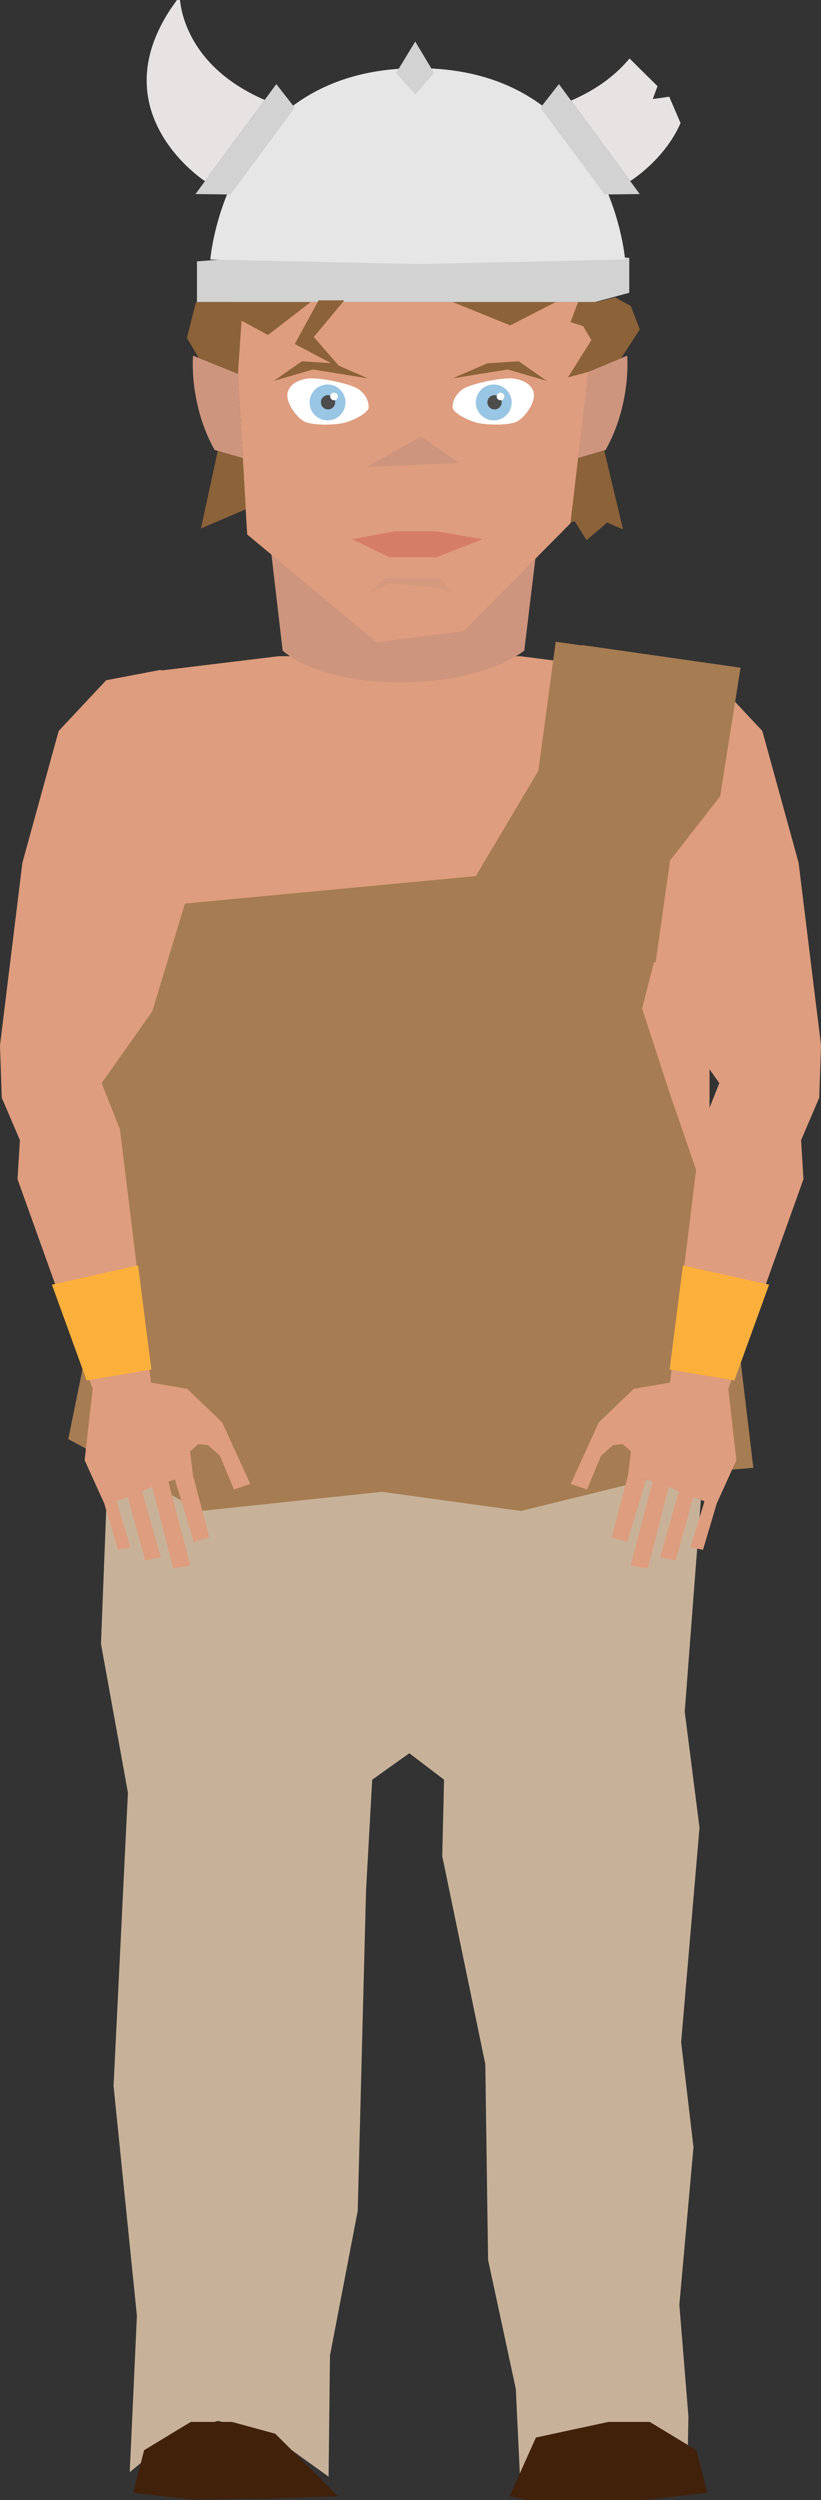 <?xml version="1.0" encoding="utf-8"?>
<!-- Generator: Adobe Illustrator 15.1.0, SVG Export Plug-In . SVG Version: 6.00 Build 0)  -->
<!DOCTYPE svg PUBLIC "-//W3C//DTD SVG 1.1//EN" "http://www.w3.org/Graphics/SVG/1.1/DTD/svg11.dtd">
<svg version="1.1" id="Calque_1" xmlns="http://www.w3.org/2000/svg" xmlns:xlink="http://www.w3.org/1999/xlink" x="0px" y="0px"
	 width="99.171px" height="301.958px" viewBox="0 0 99.171 301.958" enable-background="new 0 0 99.171 301.958"
	 xml:space="preserve">
<rect x="0" y="0" width="99.171" height="301.958" fill="#333333" stroke="none"/>
<g>
	<polygon fill="#C7B299" points="83.029,298.6 78.155,294.247 65.49,295.788 62.81,299.137 62.306,288.534 58.957,272.952 
		58.622,249.311 53.421,224.188 53.638,214.956 49.444,211.762 44.959,214.956 44.214,228.356 43.209,267.042 39.858,284.504 
		39.691,299.137 32.159,293.717 26.3,292.395 20.876,294.247 15.671,298.6 16.538,279.706 13.717,251.946 15.453,216.52 
		12.198,198.547 13.274,171.11 85.427,171.11 82.71,206.741 84.495,220.752 82.277,246.659 83.767,259.342 82.06,278.383 
		83.157,291.874 	"/>
	<polygon fill="#DE9D7E" points="85.697,171.11 13.259,171.11 13.304,104.524 19.405,80.991 33.636,79.261 62.859,79.261 
		86.345,82.243 85.712,104.565 	"/>
	<polygon fill="#42210B" points="31.941,301.813 40.863,301.51 33.244,293.95 28.036,292.526 23.04,292.526 17.406,295.944 
		16.095,301.081 23.04,301.889 	"/>
	<polygon fill="#42210B" points="65.742,302.405 61.554,301.51 64.736,294.409 73.49,292.526 78.489,292.526 84.123,295.944 
		85.433,301.081 78.489,301.889 	"/>
	<polygon fill="#A67C52" points="67.128,77.513 65.03,93.107 57.47,105.821 11.429,110.163 8.247,134.466 11.718,156.747 
		8.247,173.817 24.269,182.499 46.15,180.184 62.931,182.499 80.582,178.157 90.998,177.288 88.103,152.985 80.886,132.005 
		77.562,121.808 84.343,95.298 89.261,80.649 	"/>
	<path fill="#CD957E" d="M32.442,64.011l1.7,14.568c0,0,3.854,3.832,14.222,3.832c10.366,0,14.966-3.832,14.966-3.832l1.7-14.109
		L32.442,64.011z"/>
	<polygon fill="#DE9D7E" points="28.23,36.482 29.857,64.552 45.483,77.571 56.007,76.233 68.921,63.192 72.064,36.482 	"/>
	<path fill="#CD957E" d="M75.757,42.958c0,0,0.543,5.751-2.604,11.394l-3.322,0.982l1.221-10.415L75.757,42.958z"/>
	<path fill="#CD957E" d="M23.32,42.958c0,0-0.542,5.751,2.605,11.394l3.403,0.982L28.74,45.14L23.32,42.958z"/>
	<polygon fill="#CD957E" points="44.269,56.417 50.851,52.729 55.48,55.911 	"/>
	<g>
		<path fill="#D2D2D2" d="M23.792,31.57v4.912h48.073l4.143-1.121v-4.225C76.007,31.136,49.585,29.406,23.792,31.57z"/>
		<path fill="#E6E6E6" d="M50.455,8.233c-23.22,0-25.051,23.112-25.051,23.112l25.051,0.55l25.051-0.55
			C75.505,31.345,73.673,8.233,50.455,8.233z"/>
	</g>
	<polygon fill="#D2D2D2" points="27.849,23.492 35.61,13.013 33.375,10.158 23.614,23.438 	"/>
	<polygon fill="#D2D2D2" points="73.041,23.492 65.279,13.013 67.513,10.158 77.275,23.438 	"/>
	<polyline fill="#D2D2D2" points="50.158,5.019 52.431,8.815 50.166,11.417 47.849,8.82 50.158,5.019 	"/>
	<path fill="#E8E3E3" d="M24.757,21.88c0,0-13.564-8.764-3.039-22.328c0,0-0.057,8.067,10.252,12.516L24.757,21.88z"/>
	<path fill="#E8E3E3" d="M76.124,21.871c0,0,4.13-2.535,6.081-7.006l-1.369-3.186l-1.99,0.289l0.58-1.555l-3.383-3.349
		c-1.543,1.834-3.685,3.628-7.064,5.086L76.124,21.871z"/>
	<polygon fill="#8C6239" points="28.741,45.132 24.007,43.234 22.579,40.809 23.671,36.482 37.533,36.482 32.371,40.464 
		29.177,38.729 	"/>
	<polygon fill="#8C6239" points="26.306,54.462 24.269,63.833 29.685,61.513 29.33,55.333 	"/>
	<polygon fill="#8C6239" points="72.98,54.402 75.257,63.94 73.333,63.118 70.853,65.243 69.417,62.943 68.921,63.105 
		69.832,55.333 	"/>
	<polygon fill="#8C6239" points="69.832,36.482 68.921,38.902 70.441,39.394 71.431,41.072 68.611,45.581 71.05,44.925 
		75.017,43.271 77.29,39.782 76.192,36.955 74.306,35.913 72.064,36.482 	"/>
	<polygon fill="#8C6239" points="54.685,36.482 61.63,39.304 67.128,36.482 	"/>
	<polyline fill="#8C6239" points="38.482,36.275 35.61,41.553 41.232,44.519 37.904,40.704 41.593,36.275 	"/>
	<path fill="#FFFFFF" d="M44.529,49.217c0.029-0.645-0.275-1.537-1.215-2.206c-0.939-0.668-4.777-1.459-6.127-1.289
		c-1.348,0.171-2.451,0.878-2.477,2.015c-0.023,1.135,1.205,2.792,2.129,3.212c0.922,0.421,3.377,0.417,4.6,0.147
		C42.662,50.828,44.498,49.862,44.529,49.217z"/>
	<circle fill="#99C6E4" cx="39.566" cy="48.607" r="2.168"/>
	<circle fill="#4D4D4D" cx="39.625" cy="48.591" r="0.862"/>
	<circle fill="#FFFFFF" cx="40.351" cy="47.888" r="0.461"/>
	<path fill="#FFFFFF" d="M54.677,49.217c-0.029-0.645,0.274-1.537,1.215-2.206c0.938-0.668,4.777-1.459,6.125-1.289
		c1.349,0.17,2.453,0.878,2.478,2.015c0.024,1.135-1.204,2.792-2.126,3.212c-0.924,0.421-3.379,0.417-4.602,0.147
		C56.543,50.827,54.708,49.862,54.677,49.217z"/>
	<circle fill="#99C6E4" cx="59.64" cy="48.607" r="2.168"/>
	<circle fill="#4D4D4D" cx="59.736" cy="48.591" r="0.863"/>
	<circle fill="#FFFFFF" cx="60.458" cy="47.888" r="0.461"/>
	<polygon opacity="0.27" fill="#C1272D" enable-background="new    " points="42.533,65.12 47.017,67.309 52.732,67.309 
		58.302,65.12 52.661,64.163 47.742,64.163 	"/>
	<polygon opacity="0.55" fill="#CD957E" enable-background="new    " points="44.532,71.692 46.439,69.824 53.093,69.824 
		54.675,71.692 52.732,70.964 47.017,70.441 	"/>
	<polygon fill="#8C6239" points="54.675,45.699 61.323,44.627 66.042,46.001 62.665,43.639 58.873,43.879 	"/>
	<polygon fill="#8C6239" points="44.45,45.699 37.804,44.627 33.083,46.001 36.46,43.639 40.253,43.879 	"/>
	<g>
		<polygon fill="#DE9D7E" points="0,126.261 2.703,104.212 7.087,88.286 12.826,82.161 19.405,80.905 23.998,87.224 24.497,97.192 
			23.275,106.056 18.392,122.155 12.282,130.821 14.488,136.402 18.242,166.993 22.614,167.747 24.892,169.928 26.835,171.792 
			30.235,179.241 28.255,179.909 26.575,175.842 25.11,174.538 23.942,174.432 22.957,175.309 23.323,178.235 25.281,185.68 
			23.406,186.241 21.121,178.7 20.344,178.952 22.991,189.071 20.923,189.461 18.38,179.563 17.165,180.147 19.443,188.092 
			17.537,188.454 15.436,180.831 14.071,181.321 15.766,186.903 14.254,187.188 12.594,181.592 10.223,176.366 11.193,167.752 
			2.116,142.425 2.407,137.714 0.214,132.589 		"/>
		<polygon fill="#FBB03B" points="18.285,165.413 10.463,166.725 6.271,155.167 16.679,152.842 		"/>
	</g>
	<g>
		<polygon fill="#DE9D7E" points="99.171,126.261 96.468,104.212 92.083,88.286 86.345,82.161 79.765,80.905 75.173,87.224 
			74.675,97.192 75.896,106.056 80.778,122.155 86.888,130.821 84.683,136.402 80.929,166.993 76.556,167.747 74.278,169.928 
			72.335,171.792 68.935,179.241 70.916,179.909 72.595,175.842 74.062,174.538 75.228,174.432 76.214,175.309 75.847,178.235 
			73.89,185.68 75.765,186.241 78.048,178.7 78.826,178.952 76.179,189.071 78.248,189.461 80.791,179.563 82.005,180.147 
			79.728,188.092 81.634,188.454 83.735,180.831 85.099,181.321 83.405,186.903 84.916,187.188 86.577,181.592 88.949,176.366 
			87.978,167.752 97.054,142.425 96.765,137.714 98.957,132.589 		"/>
		<polygon fill="#FBB03B" points="80.886,165.413 88.708,166.725 92.9,155.167 82.492,152.842 		"/>
	</g>
	<polygon fill="#A67C52" points="70.345,77.915 89.451,80.649 86.988,96.177 80.933,103.941 79.199,116.241 70.345,114.646 	"/>
</g>
</svg>

